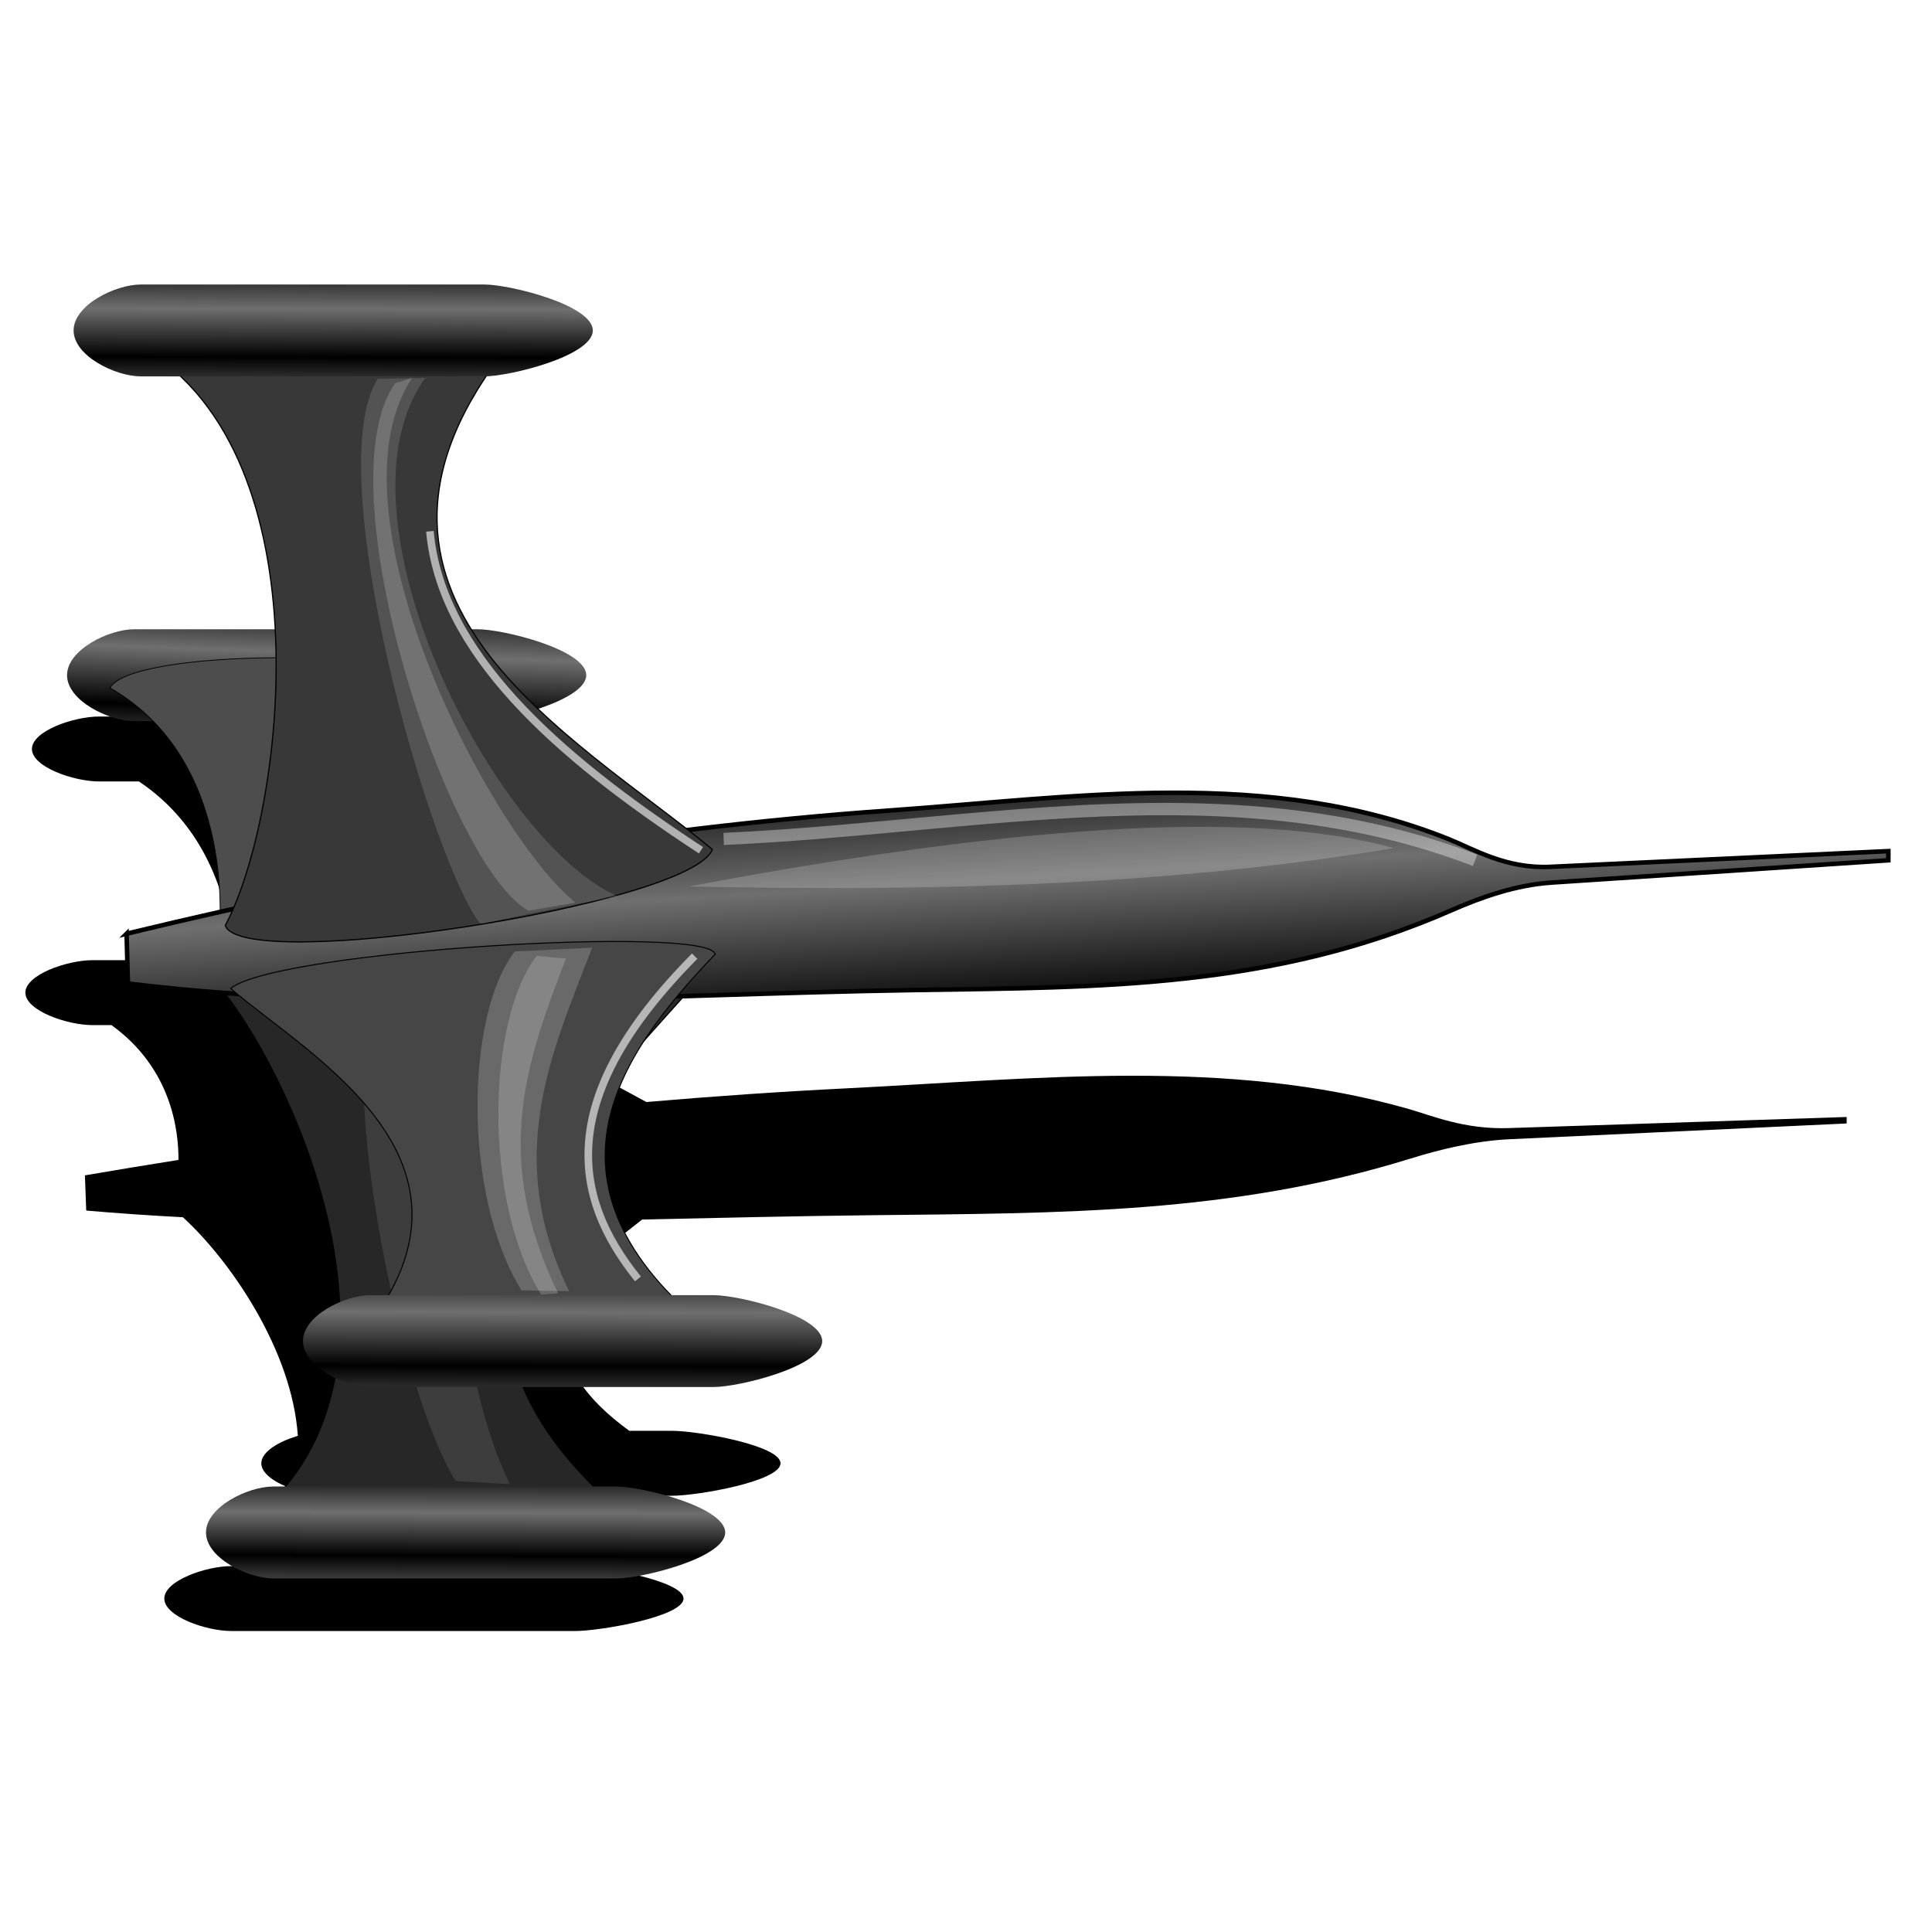 <?xml version="1.0" encoding="UTF-8" standalone="no"?>
<!-- Created with Inkscape (http://www.inkscape.org/) -->

<svg
   xmlns:dc="http://purl.org/dc/elements/1.1/"
   xmlns:cc="http://creativecommons.org/ns#"
   xmlns:rdf="http://www.w3.org/1999/02/22-rdf-syntax-ns#"
   xmlns:svg="http://www.w3.org/2000/svg"
   xmlns="http://www.w3.org/2000/svg"
   xmlns:xlink="http://www.w3.org/1999/xlink"
   xmlns:sodipodi="http://sodipodi.sourceforge.net/DTD/sodipodi-0.dtd"
   xmlns:inkscape="http://www.inkscape.org/namespaces/inkscape"
   width="255mm"
   height="255mm"
   viewBox="0 0 255 255"
   version="1.1"
   id="svg8"
   inkscape:version="0.92.5 (2060ec1f9f, 2020-04-08)"
   sodipodi:docname="145.svg">
  <defs
     id="defs2">
    <linearGradient
       inkscape:collect="always"
       id="linearGradient921">
      <stop
         style="stop-color:#000000;stop-opacity:1"
         offset="0"
         id="stop917" />
      <stop
         style="stop-color:#6f6f6f;stop-opacity:1"
         offset="1"
         id="stop919" />
    </linearGradient>
    <linearGradient
       inkscape:collect="always"
       xlink:href="#linearGradient921"
       id="linearGradient923"
       x1="271.942"
       y1="225.435"
       x2="270.183"
       y2="196.201"
       gradientUnits="userSpaceOnUse"
       spreadMethod="reflect"
       gradientTransform="matrix(0.598,0,0,0.598,-7.859,39.44)" />
    <linearGradient
       inkscape:collect="always"
       xlink:href="#linearGradient921"
       id="linearGradient931"
       x1="44.677"
       y1="89.158"
       x2="44.697"
       y2="82.78"
       gradientUnits="userSpaceOnUse"
       spreadMethod="reflect" />
    <linearGradient
       inkscape:collect="always"
       xlink:href="#linearGradient921"
       id="linearGradient939"
       x1="38.142"
       y1="135.605"
       x2="38.399"
       y2="128.046"
       gradientUnits="userSpaceOnUse"
       spreadMethod="reflect" />
    <linearGradient
       inkscape:collect="always"
       xlink:href="#linearGradient921"
       id="linearGradient947"
       x1="73.064"
       y1="222.314"
       x2="73.085"
       y2="215.227"
       gradientUnits="userSpaceOnUse"
       spreadMethod="reflect" />
    <linearGradient
       inkscape:collect="always"
       xlink:href="#linearGradient921"
       id="linearGradient955"
       x1="63.569"
       y1="247.338"
       x2="63.589"
       y2="241.668"
       gradientUnits="userSpaceOnUse"
       spreadMethod="reflect" />
    <filter
       inkscape:collect="always"
       style="color-interpolation-filters:sRGB"
       id="filter882"
       x="-0.018"
       width="1.036"
       y="-0.036"
       height="1.072">
      <feGaussianBlur
         inkscape:collect="always"
         stdDeviation="1.805"
         id="feGaussianBlur884" />
    </filter>
    <filter
       inkscape:collect="always"
       style="color-interpolation-filters:sRGB"
       id="filter842"
       x="-0.026"
       width="1.052"
       y="-0.022"
       height="1.044">
      <feGaussianBlur
         inkscape:collect="always"
         stdDeviation="0.389"
         id="feGaussianBlur844" />
    </filter>
    <filter
       inkscape:collect="always"
       style="color-interpolation-filters:sRGB"
       id="filter860"
       x="-0.013"
       width="1.026"
       y="-0.188"
       height="1.375">
      <feGaussianBlur
         inkscape:collect="always"
         stdDeviation="0.53"
         id="feGaussianBlur862" />
    </filter>
  </defs>
  <sodipodi:namedview
     id="base"
     pagecolor="#ff0000"
     bordercolor="#666666"
     borderopacity="1.0"
     inkscape:pageopacity="0"
     inkscape:pageshadow="2"
     inkscape:zoom="0.91410948"
     inkscape:cx="481.88976"
     inkscape:cy="481.88976"
     inkscape:document-units="mm"
     inkscape:current-layer="layer1"
     showgrid="false"
     inkscape:snap-to-guides="false"
     inkscape:snap-grids="false"
     inkscape:snap-others="false"
     inkscape:object-nodes="false"
     inkscape:snap-nodes="false"
     inkscape:snap-global="false"
     inkscape:window-width="1920"
     inkscape:window-height="1056"
     inkscape:window-x="0"
     inkscape:window-y="0"
     inkscape:window-maximized="1" />
  <g
     inkscape:label="Layer 1"
     inkscape:groupmode="layer"
     id="layer1"
     transform="translate(0,-42)">
    <path
       style="opacity:1;fill:#000000;fill-opacity:1;stroke:none;stroke-width:0.226;stroke-linecap:round;stroke-linejoin:round;stroke-miterlimit:4;stroke-dasharray:none;stroke-dashoffset:0;stroke-opacity:0.5;filter:url(#filter882)"
       d="m 13.088,136.572 c -3.359,0 -8.873,1.911 -8.873,4.285 0,2.374 5.515,4.285 8.873,4.285 h 5.253 c 8.331,5.586 11.817,14.548 12.485,23.59 h -18.604 c -3.359,0 -8.873,1.911 -8.873,4.285 0,2.374 5.515,4.285 8.873,4.285 h 2.492 c 7.901,5.699 8.863,13.849 8.843,17.792 -4.12,0.654 -8.236,1.334 -12.349,2.039 l 0.173,4.647 c 4.24,0.365 8.493,0.655 12.757,0.881 6.126,5.573 14.411,17.453 15.172,28.853 -2.527,0.758 -4.819,2.092 -4.819,3.622 0,1.407 1.939,2.647 4.215,3.427 -0.955,3.686 -3.004,7.154 -6.521,10.141 h -1.624 c -3.359,0 -8.873,1.911 -8.873,4.285 0,2.374 5.515,4.285 8.873,4.285 h 45.336 c 3.359,0 14.319,-1.911 14.319,-4.285 0,-2.374 -10.96,-4.285 -14.319,-4.285 h -3.033 c -4.508,-3.149 -7.515,-6.249 -9.325,-9.283 h 25.161 c 3.359,0 14.319,-1.911 14.319,-4.285 0,-2.374 -10.96,-4.285 -14.319,-4.285 h -5.64 c -12.108,-8.797 -9.836,-16.872 -3.537,-23.75 1.781,-1.429 3.539,-2.805 5.234,-4.14 10.123,-0.216 20.272,-0.458 30.431,-0.57 24.701,-0.273 47.371,-0.149 70.935,-7.459 3.981,-1.235 8.523,-2.352 13.149,-2.568 l 44.464,-2.079 v -0.856 l -44.637,1.467 c -5.846,0.192 -10.104,-1.653 -13.322,-2.568 -23.783,-6.761 -49.137,-3.926 -73.876,-2.69 -8.884,0.444 -17.747,1.055 -26.59,1.816 -6.191,-3.413 -13.574,-7.097 -19.803,-11.297 3.352,-0.782 6.369,-1.896 6.369,-3.141 0,-2.374 -10.96,-4.285 -14.319,-4.285 h -0.87 c -5.697,-6.5 -6.955,-14.168 1.963,-23.594 3.595,-0.079 14.091,-1.958 14.091,-4.281 0,-2.374 -10.96,-4.285 -14.319,-4.285 z"
       id="path833"
       inkscape:connector-curvature="0" />
    <path
       sodipodi:nodetypes="sssssss"
       inkscape:connector-curvature="0"
       id="path911"
       d="m 17.723,125.054 h 45.336 c 3.359,0 14.319,2.704 14.319,6.063 0,3.359 -10.96,6.063 -14.319,6.063 h -45.336 c -3.359,0 -8.874,-2.704 -8.874,-6.063 0,-3.359 5.515,-6.063 8.874,-6.063 z"
       style="opacity:1;fill:url(#linearGradient939);fill-opacity:1;stroke:none;stroke-width:0.269;stroke-linecap:round;stroke-linejoin:round;stroke-miterlimit:4;stroke-dasharray:none;stroke-dashoffset:0;stroke-opacity:0.5" />
    <path
       sodipodi:nodetypes="ccccc"
       inkscape:connector-curvature="0"
       id="path913"
       d="m 14.513,132.787 c 17.232,9.854 14.313,33.05 14.423,32.842 7.323,1.24 58.455,-4.955 63.983,-7.637 -18.094,-4.634 -48.095,-10.689 -29.666,-25.395 -9.427,-5.183 -45.846,-4.969 -48.74,0.19 z"
       style="fill:#4d4d4d;fill-opacity:1;stroke:#000000;stroke-width:0.1px;stroke-linecap:butt;stroke-linejoin:miter;stroke-opacity:1" />
    <path
       sodipodi:nodetypes="ccccc"
       inkscape:connector-curvature="0"
       id="path905"
       d="m 34.127,241.804 c 21.651,-18.508 5.533,-55.936 -4.566,-68.847 6.327,-5.665 57.983,-8.535 64.58,-3.874 -15.42,18.008 -44.997,43.472 -13.092,71.625 z"
       style="fill:#272727;fill-opacity:1;stroke:#000000;stroke-width:0.158px;stroke-linecap:butt;stroke-linejoin:miter;stroke-opacity:1" />
    <path
       style="opacity:1;fill:url(#linearGradient955);fill-opacity:1;stroke:none;stroke-width:0.269;stroke-linecap:round;stroke-linejoin:round;stroke-miterlimit:4;stroke-dasharray:none;stroke-dashoffset:0;stroke-opacity:0.5"
       d="m 36.062,238.204 h 45.336 c 3.359,0 14.319,2.704 14.319,6.063 0,3.359 -10.96,6.063 -14.319,6.063 H 36.062 c -3.359,0 -8.874,-2.704 -8.874,-6.063 0,-3.359 5.515,-6.063 8.874,-6.063 z"
       id="path909"
       inkscape:connector-curvature="0"
       sodipodi:nodetypes="sssssss" />
    <path
       style="fill:url(#linearGradient923);fill-opacity:1;stroke:#000000;stroke-width:0.598;stroke-linecap:butt;stroke-linejoin:miter;stroke-miterlimit:4;stroke-dasharray:none;stroke-opacity:1"
       d="m 16.709,165.238 0.173,6.574 c 34.009,4.146 68.857,1.411 103.807,0.865 24.701,-0.386 47.37,-0.21 70.935,-10.554 3.981,-1.748 8.524,-3.327 13.149,-3.633 l 44.464,-2.941 v -1.211 l -44.637,2.076 c -5.846,0.272 -10.103,-2.339 -13.322,-3.633 -23.783,-9.566 -49.136,-5.555 -73.876,-3.806 -33.853,2.393 -67.394,8.19 -100.693,16.263 z"
       id="path915"
       inkscape:connector-curvature="0"
       sodipodi:nodetypes="ccsssccsssc" />
    <path
       sodipodi:nodetypes="ccccc"
       inkscape:connector-curvature="0"
       id="path964"
       d="m 50.291,172.216 13.688,1.23 c -5.359,13.903 -5.373,46.625 3.329,64.453 l -7.158,-0.416 c -7.725,-12.351 -16.43,-56.819 -9.859,-65.267 z"
       style="opacity:1;fill:#ffffff;fill-opacity:0.105;stroke:none;stroke-width:1;stroke-linecap:round;stroke-linejoin:round;stroke-miterlimit:4;stroke-dasharray:none;stroke-dashoffset:0;stroke-opacity:1" />
    <path
       sodipodi:nodetypes="ccccc"
       inkscape:connector-curvature="0"
       id="path901"
       d="m 46.195,219.864 c 21.642,-23.971 -5.3,-38.348 -15.751,-47.397 6.147,-5.033 63.36,-8.398 63.949,-4.516 -12.404,12.929 -25.722,30.802 1.019,50.966 z"
       style="fill:#464646;fill-opacity:1;stroke:#000000;stroke-width:0.134px;stroke-linecap:butt;stroke-linejoin:miter;stroke-opacity:1" />
    <path
       style="fill:#383838;fill-opacity:1;stroke:#000000;stroke-width:0.158px;stroke-linecap:butt;stroke-linejoin:miter;stroke-opacity:1"
       d="m 18.84,87.887 c 24.491,14.542 18.639,61.818 10.891,76.264 2.24,6.392 61.424,-2.665 64.294,-10.037 -18.267,-15.113 -53.334,-33.569 -26.701,-66.754 z"
       id="path880"
       inkscape:connector-curvature="0"
       sodipodi:nodetypes="ccccc" />
    <path
       style="opacity:1;fill:url(#linearGradient931);fill-opacity:1;stroke:none;stroke-width:0.269;stroke-linecap:round;stroke-linejoin:round;stroke-miterlimit:4;stroke-dasharray:none;stroke-dashoffset:0;stroke-opacity:0.5"
       d="m 18.588,79.552 h 45.336 c 3.359,0 14.319,2.704 14.319,6.063 0,3.359 -10.96,6.063 -14.319,6.063 h -45.336 c -3.359,0 -8.874,-2.704 -8.874,-6.063 0,-3.359 5.515,-6.063 8.874,-6.063 z"
       id="rect877"
       inkscape:connector-curvature="0"
       sodipodi:nodetypes="sssssss" />
    <path
       sodipodi:nodetypes="sssssss"
       inkscape:connector-curvature="0"
       id="path907"
       d="m 48.865,212.944 h 45.336 c 3.359,0 14.319,2.704 14.319,6.063 0,3.359 -10.96,6.063 -14.319,6.063 H 48.865 c -3.359,0 -8.874,-2.704 -8.874,-6.063 0,-3.359 5.515,-6.063 8.874,-6.063 z"
       style="opacity:1;fill:url(#linearGradient947);fill-opacity:1;stroke:none;stroke-width:0.269;stroke-linecap:round;stroke-linejoin:round;stroke-miterlimit:4;stroke-dasharray:none;stroke-dashoffset:0;stroke-opacity:0.5" />
    <path
       style="opacity:1;fill:#ffffff;fill-opacity:0.188;stroke:none;stroke-width:1;stroke-linecap:round;stroke-linejoin:round;stroke-miterlimit:4;stroke-dasharray:none;stroke-dashoffset:0;stroke-opacity:1"
       d="m 67.947,167.585 10.214,-0.506 c -5.359,13.903 -11.741,27.522 -3.038,45.349 l -6.29,-0.127 c -7.725,-12.351 -7.458,-36.269 -0.886,-44.716 z"
       id="rect957"
       inkscape:connector-curvature="0"
       sodipodi:nodetypes="ccccc" />
    <path
       sodipodi:nodetypes="ccccc"
       inkscape:connector-curvature="0"
       id="path960"
       d="m 63.389,163.941 18.064,-3.671 C 65.27,153.104 43.067,109.98 56.133,91.88 l -6.29,0.127 c -7.725,12.351 6.975,63.487 13.546,71.935 z"
       style="opacity:1;fill:#ffffff;fill-opacity:0.133;stroke:none;stroke-width:1;stroke-linecap:round;stroke-linejoin:round;stroke-miterlimit:4;stroke-dasharray:none;stroke-dashoffset:0;stroke-opacity:1" />
    <path
       style="fill:#ffffff;stroke:none;stroke-width:0.265px;stroke-linecap:butt;stroke-linejoin:miter;stroke-opacity:1;fill-opacity:0.188"
       d="m 90.897,159.009 c 41.366,-7.804 73.941,-10.413 93.049,-5.064 -30.421,5.064 -61.623,5.697 -93.049,5.064 z"
       id="path962"
       inkscape:connector-curvature="0"
       sodipodi:nodetypes="ccc" />
    <path
       style="fill:none;stroke:#ffffff;stroke-width:1;stroke-linecap:butt;stroke-linejoin:miter;stroke-opacity:0.608;stroke-miterlimit:4;stroke-dasharray:none;filter:url(#filter842)"
       d="m 56.744,112.124 c 1.398,15.831 16.29,29.358 35.777,42.1"
       id="path836"
       inkscape:connector-curvature="0"
       sodipodi:nodetypes="cc" />
    <path
       style="color:#000000;font-style:normal;font-variant:normal;font-weight:normal;font-stretch:normal;font-size:medium;line-height:normal;font-family:sans-serif;font-variant-ligatures:normal;font-variant-position:normal;font-variant-caps:normal;font-variant-numeric:normal;font-variant-alternates:normal;font-feature-settings:normal;text-indent:0;text-align:start;text-decoration:none;text-decoration-line:none;text-decoration-style:solid;text-decoration-color:#000000;letter-spacing:normal;word-spacing:normal;text-transform:none;writing-mode:lr-tb;direction:ltr;text-orientation:mixed;dominant-baseline:auto;baseline-shift:baseline;text-anchor:start;white-space:normal;shape-padding:0;clip-rule:nonzero;display:inline;overflow:visible;visibility:visible;opacity:1;isolation:auto;mix-blend-mode:normal;color-interpolation:sRGB;color-interpolation-filters:linearRGB;solid-color:#000000;solid-opacity:1;vector-effect:none;fill:#ffffff;fill-opacity:0.371;fill-rule:nonzero;stroke:none;stroke-width:1.6;stroke-linecap:butt;stroke-linejoin:miter;stroke-miterlimit:4;stroke-dasharray:none;stroke-dashoffset:0;stroke-opacity:1;filter:url(#filter860);color-rendering:auto;image-rendering:auto;shape-rendering:auto;text-rendering:auto;enable-background:accumulate"
       d="m 158.033,148.027 c -20.77,-0.535 -41.823,2.985 -62.553,3.9 l 0.07,1.6 c 33.377,-1.474 67.09,-9.483 98.855,2.775 l 0.574,-1.492 c -12.126,-4.68 -24.485,-6.462 -36.947,-6.783 z"
       id="path846"
       inkscape:connector-curvature="0" />
    <path
       sodipodi:nodetypes="cc"
       inkscape:connector-curvature="0"
       id="path864"
       d="m 82.037,138.583 c -8.748,10.863 -10.966,24.004 7.488,42.6"
       style="fill:none;stroke:#ffffff;stroke-width:1;stroke-linecap:butt;stroke-linejoin:miter;stroke-miterlimit:4;stroke-dasharray:none;stroke-opacity:0.608;filter:url(#filter842)"
       transform="matrix(1,0,0,-1,2.163,349.385)" />
    <path
       style="opacity:1;fill:#ffffff;fill-opacity:0.183;stroke:none;stroke-width:1;stroke-linecap:round;stroke-linejoin:round;stroke-miterlimit:4;stroke-dasharray:none;stroke-dashoffset:0;stroke-opacity:1"
       d="m 69.757,162.204 6.196,-1.066 C 64.534,151.835 42.671,109.444 54.396,91.88 l -2.238,0.705 c -9.61,13.53 6.92,63.739 17.598,69.619 z"
       id="path843"
       inkscape:connector-curvature="0"
       sodipodi:nodetypes="ccccc" />
    <path
       sodipodi:nodetypes="ccccc"
       inkscape:connector-curvature="0"
       id="path845"
       d="m 70.841,168.164 3.847,0.362 c -5.359,13.903 -9.715,26.364 -1.012,44.191 l -2.238,0.163 C 63.713,200.529 64.27,176.611 70.841,168.164 Z"
       style="opacity:1;fill:#ffffff;fill-opacity:0.188;stroke:none;stroke-width:1;stroke-linecap:round;stroke-linejoin:round;stroke-miterlimit:4;stroke-dasharray:none;stroke-dashoffset:0;stroke-opacity:1" />
  </g>
</svg>
